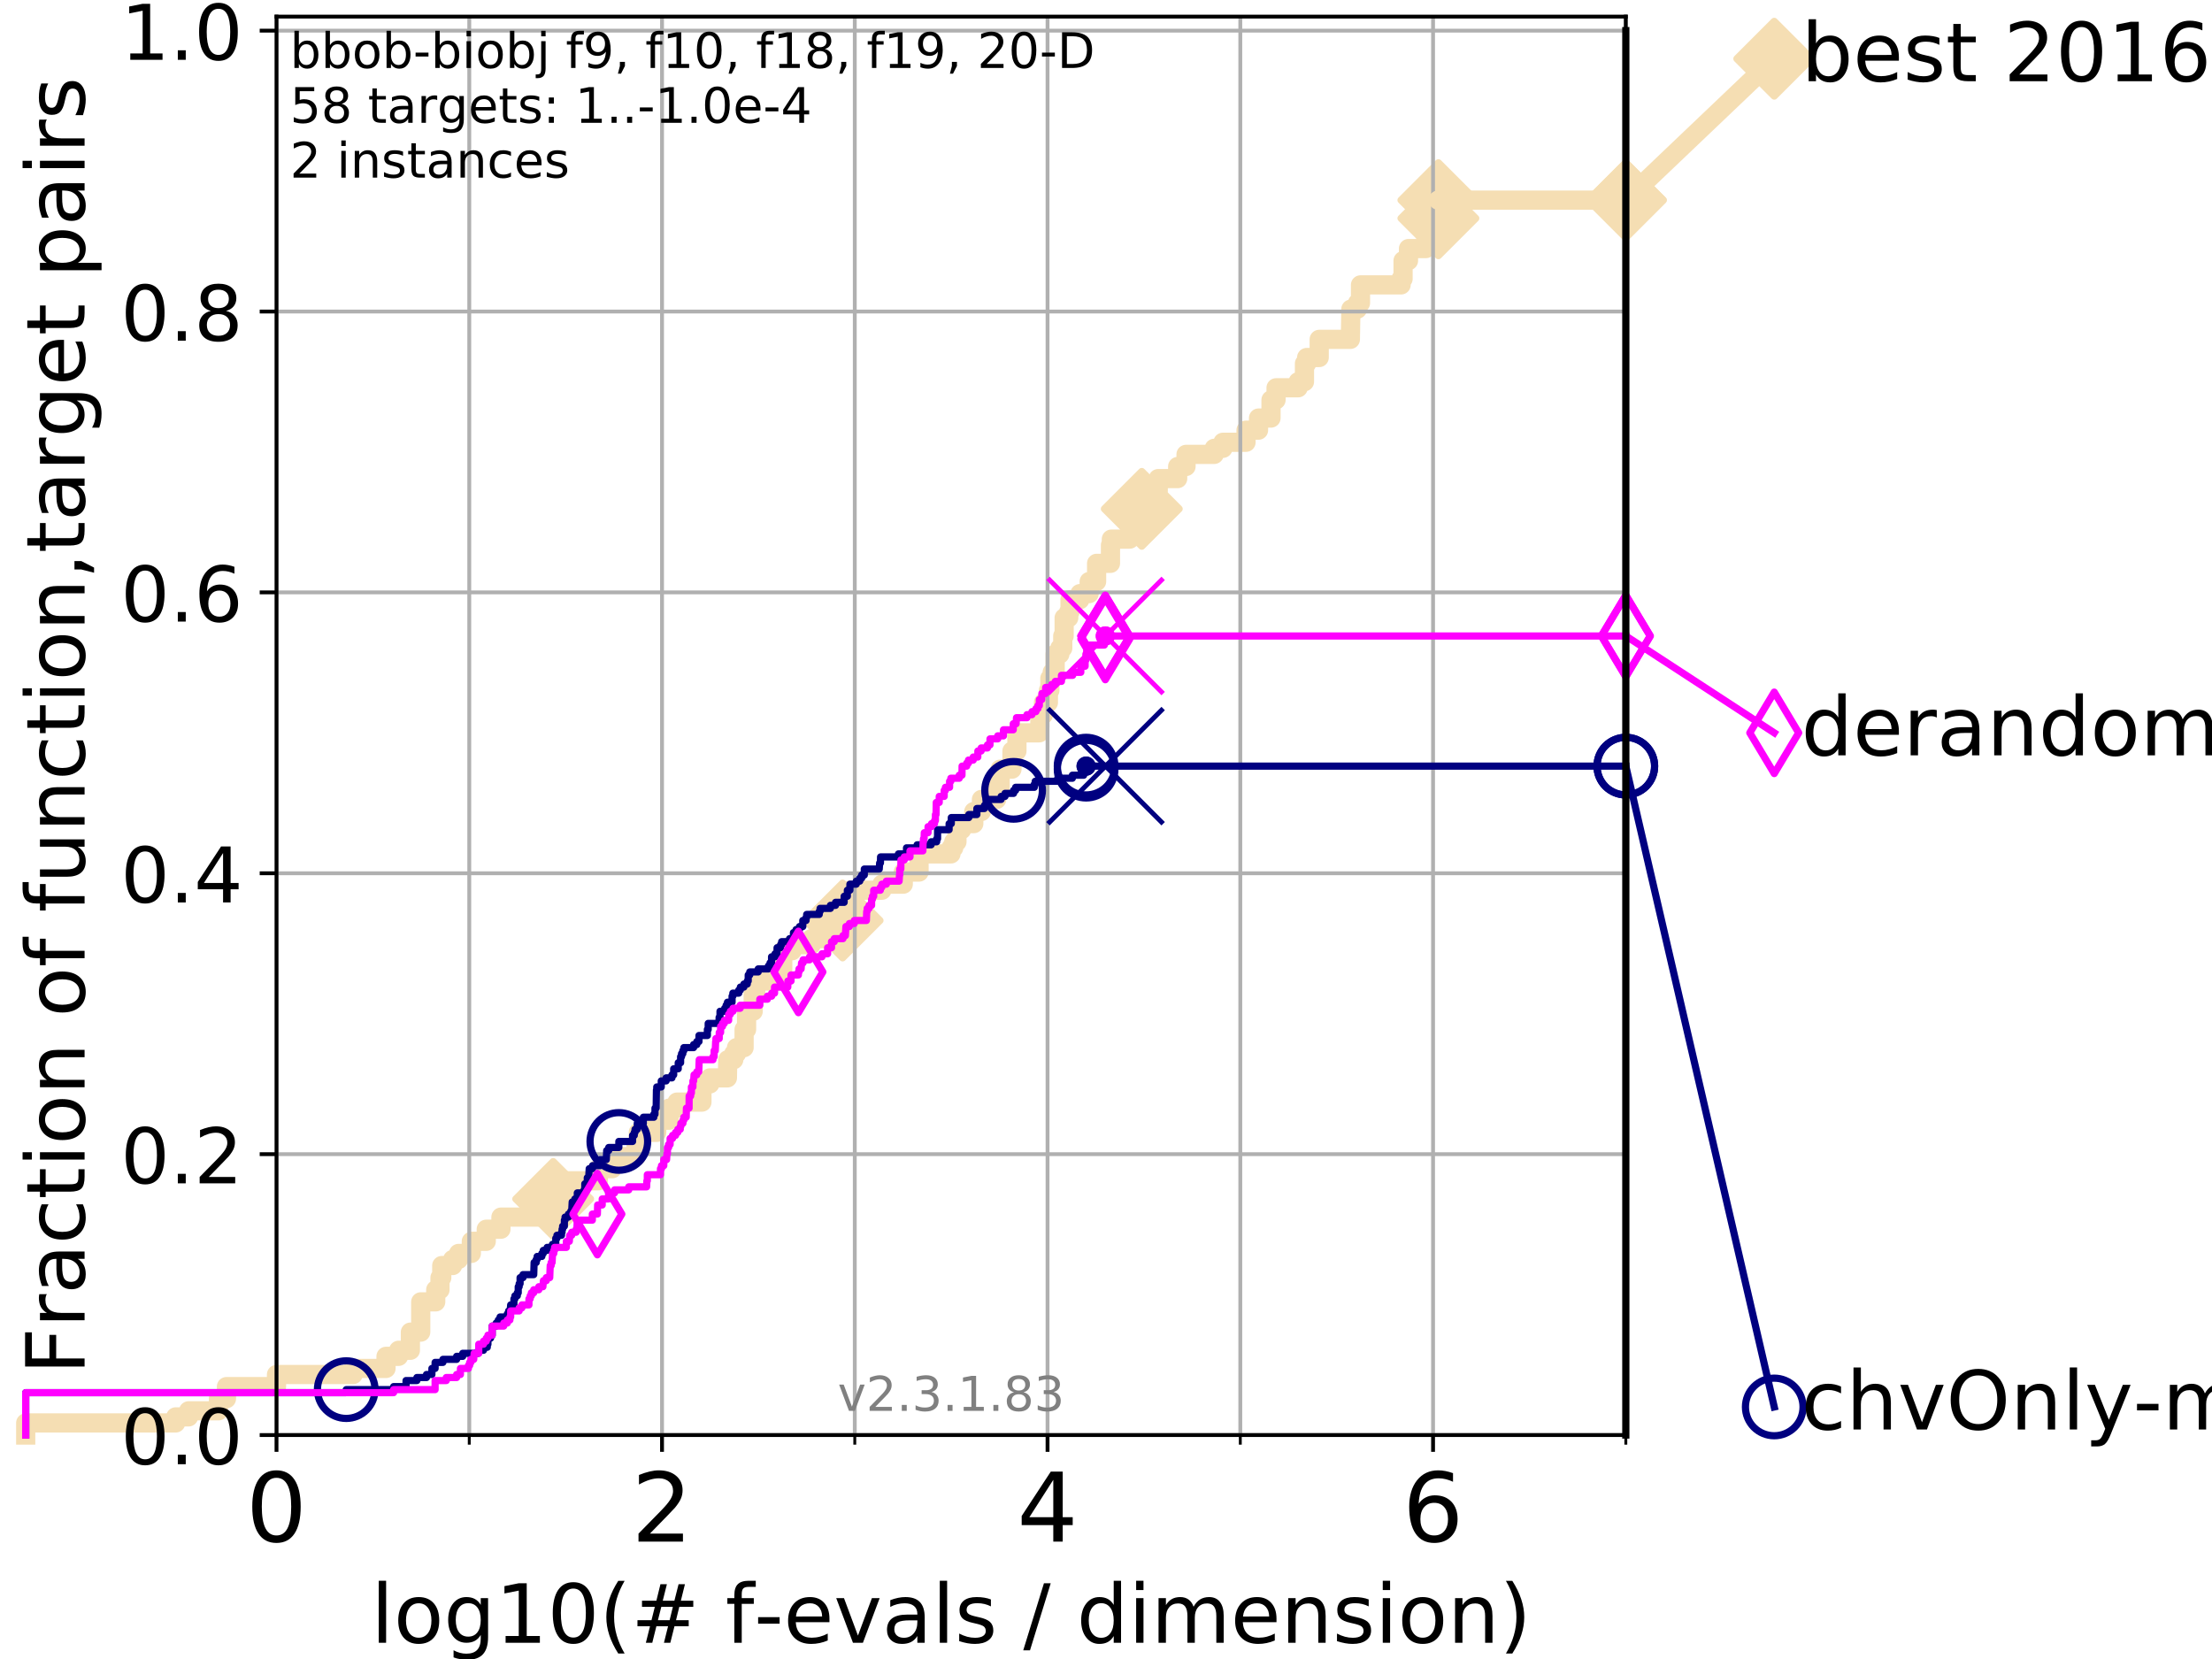 <?xml version="1.0" encoding="utf-8" standalone="no"?>
<!DOCTYPE svg PUBLIC "-//W3C//DTD SVG 1.1//EN"
  "http://www.w3.org/Graphics/SVG/1.1/DTD/svg11.dtd">
<!-- Created with matplotlib (https://matplotlib.org/) -->
<svg height="345.6pt" version="1.1" viewBox="0 0 460.8 345.6" width="460.8pt" xmlns="http://www.w3.org/2000/svg" xmlns:xlink="http://www.w3.org/1999/xlink">
 <defs>
  <style type="text/css">
*{stroke-linecap:butt;stroke-linejoin:round;}
  </style>
 </defs>
 <g id="figure_1">
  <g id="patch_1">
   <path d="M 0 345.6 
L 460.8 345.6 
L 460.8 0 
L 0 0 
z
" style="fill:#ffffff;"/>
  </g>
  <g id="axes_1">
   <g id="patch_2">
    <path d="M 57.6 298.944 
L 338.688 298.944 
L 338.688 3.456 
L 57.6 3.456 
z
" style="fill:#ffffff;"/>
   </g>
   <g id="line2d_1">
    <path d="M 5.357 298.944 
L 5.357 296.422 
L 36.604 296.422 
L 36.604 295.161 
L 39.292 295.161 
L 39.292 293.9 
L 45.512 293.9 
L 45.512 291.378 
L 47.174 291.378 
L 47.174 288.856 
L 57.6 288.856 
L 57.6 286.334 
L 73.579 286.334 
L 73.579 285.073 
L 80.416 285.073 
L 80.416 282.55 
L 83.037 282.55 
L 83.037 281.289 
L 85.492 281.289 
L 85.492 277.506 
L 87.644 277.506 
L 87.644 271.201 
L 90.771 271.201 
L 90.771 268.679 
L 91.659 268.679 
L 91.659 266.157 
L 92.027 266.157 
L 92.027 263.635 
L 94.295 263.635 
L 94.295 262.374 
L 95.526 262.374 
L 95.526 261.113 
L 98.186 261.113 
L 98.186 258.591 
L 101.295 258.591 
L 101.295 256.068 
L 104.355 256.068 
L 104.355 253.546 
L 114.784 253.546 
L 114.784 249.763 
L 115.238 249.763 
L 115.238 245.98 
L 124.651 245.98 
L 124.651 243.458 
L 127.564 243.458 
L 127.564 240.936 
L 132.518 240.936 
L 132.518 238.414 
L 132.975 238.414 
L 132.975 235.892 
L 136.813 235.892 
L 136.813 233.37 
L 139.398 233.37 
L 139.398 230.848 
L 141.032 230.848 
L 141.032 229.587 
L 146.227 229.587 
L 146.227 225.803 
L 147.878 225.803 
L 147.878 224.542 
L 151.534 224.542 
L 151.601 220.759 
L 152.856 220.759 
L 152.856 219.498 
L 153.427 219.498 
L 153.427 218.237 
L 155.008 218.237 
L 155.008 214.454 
L 155.527 214.454 
L 155.527 210.671 
L 156.906 210.671 
L 156.906 206.888 
L 157.427 206.888 
L 157.427 204.366 
L 161.993 204.366 
L 161.993 201.844 
L 163.064 201.844 
L 163.064 198.06 
L 165.007 198.06 
L 165.007 196.799 
L 169.012 196.799 
L 169.012 195.538 
L 175.53 195.538 
L 175.53 191.755 
L 175.778 191.755 
L 175.778 187.972 
L 177.07 187.972 
L 177.07 185.45 
L 183.722 185.45 
L 183.722 184.189 
L 188.167 184.189 
L 188.167 181.667 
L 191.456 181.667 
L 191.456 177.884 
L 198.105 177.884 
L 198.105 176.623 
L 198.678 176.623 
L 198.678 175.362 
L 199.353 175.362 
L 199.353 172.84 
L 200.338 172.84 
L 200.338 171.578 
L 202.859 171.578 
L 202.859 169.056 
L 204.449 169.056 
L 204.449 166.534 
L 207.626 166.534 
L 207.626 164.012 
L 208.353 164.012 
L 208.353 160.229 
L 210.812 160.229 
L 210.812 156.446 
L 211.848 156.446 
L 211.848 152.663 
L 216.492 152.663 
L 216.492 151.402 
L 216.624 151.402 
L 216.624 148.88 
L 217.367 148.88 
L 217.367 146.358 
L 218.4 146.358 
L 218.4 143.835 
L 218.702 143.835 
L 218.702 141.313 
L 219.188 141.313 
L 219.188 140.052 
L 219.809 140.052 
L 219.809 136.269 
L 220.788 136.269 
L 220.788 135.008 
L 221.39 135.008 
L 221.39 132.486 
L 221.68 132.486 
L 221.68 128.703 
L 222.637 128.703 
L 222.637 127.442 
L 222.903 127.442 
L 222.903 124.92 
L 224.966 124.92 
L 224.966 123.659 
L 226.896 123.659 
L 226.896 121.137 
L 228.444 121.137 
L 228.444 117.354 
L 231.33 117.354 
L 231.33 113.57 
L 231.514 113.57 
L 231.514 112.309 
L 235.342 112.309 
L 235.342 108.526 
L 237.853 108.526 
L 237.853 106.004 
L 240.985 106.004 
L 240.985 102.221 
L 241.278 102.221 
L 241.278 99.699 
L 245.331 99.699 
L 245.331 97.177 
L 247.072 97.177 
L 247.072 94.655 
L 252.946 94.655 
L 252.946 93.394 
L 254.763 93.394 
L 254.763 92.133 
L 259.573 92.133 
L 259.573 89.611 
L 262.174 89.611 
L 262.174 87.088 
L 264.775 87.088 
L 264.775 83.305 
L 265.826 83.305 
L 265.826 80.783 
L 270.426 80.783 
L 270.426 79.522 
L 271.743 79.522 
L 271.743 75.739 
L 272.198 75.739 
L 272.198 74.478 
L 274.814 74.478 
L 274.814 70.695 
L 281.309 70.695 
L 281.413 64.39 
L 282.785 64.39 
L 282.785 63.129 
L 283.416 63.129 
L 283.416 59.346 
L 291.875 59.346 
L 291.875 58.084 
L 292.285 58.084 
L 292.285 54.301 
L 293.417 54.301 
L 293.417 51.779 
L 297.057 51.779 
L 297.057 49.257 
L 297.697 49.257 
L 297.697 47.996 
L 298.415 47.996 
L 298.415 45.474 
L 299.642 45.474 
L 299.642 41.691 
L 338.688 41.691 
L 338.688 41.691 
" style="fill:none;stroke:#f5deb3;stroke-linecap:square;stroke-width:4;"/>
   </g>
   <g id="line2d_2">
    <defs>
     <path d="M 0 7.778 
L 7.778 0 
L 0 -7.778 
L -7.778 0 
z
" id="md851b330d7" style="stroke:#f5deb3;stroke-linejoin:miter;stroke-width:1.5;"/>
    </defs>
    <g>
     <use style="fill:#f5deb3;stroke:#f5deb3;stroke-linejoin:miter;stroke-width:1.5;" x="115.238" xlink:href="#md851b330d7" y="249.763"/>
     <use style="fill:#f5deb3;stroke:#f5deb3;stroke-linejoin:miter;stroke-width:1.5;" x="175.53" xlink:href="#md851b330d7" y="191.755"/>
     <use style="fill:#f5deb3;stroke:#f5deb3;stroke-linejoin:miter;stroke-width:1.5;" x="237.853" xlink:href="#md851b330d7" y="106.004"/>
     <use style="fill:#f5deb3;stroke:#f5deb3;stroke-linejoin:miter;stroke-width:1.5;" x="299.642" xlink:href="#md851b330d7" y="45.474"/>
     <use style="fill:#f5deb3;stroke:#f5deb3;stroke-linejoin:miter;stroke-width:1.5;" x="299.642" xlink:href="#md851b330d7" y="41.691"/>
     <use style="fill:#f5deb3;stroke:#f5deb3;stroke-linejoin:miter;stroke-width:1.5;" x="338.688" xlink:href="#md851b330d7" y="41.691"/>
    </g>
   </g>
   <g id="line2d_3">
    <path style="fill:none;stroke:#f5deb3;stroke-linecap:square;stroke-width:4;"/>
    <g/>
   </g>
   <g id="line2d_4">
    <path d="M 338.688 41.691 
L 369.608 12.233 
" style="fill:none;stroke:#f5deb3;stroke-linecap:square;stroke-width:4;"/>
    <g>
     <use style="fill:#f5deb3;stroke:#f5deb3;stroke-linejoin:miter;stroke-width:1.5;" x="338.688" xlink:href="#md851b330d7" y="41.691"/>
     <use style="fill:#f5deb3;stroke:#f5deb3;stroke-linejoin:miter;stroke-width:1.5;" x="369.608" xlink:href="#md851b330d7" y="12.233"/>
    </g>
   </g>
   <g id="matplotlib.axis_1">
    <g id="xtick_1">
     <g id="line2d_5">
      <path clip-path="url(#p53b8c24e6c)" d="M 57.6 298.944 
L 57.6 3.456 
" style="fill:none;stroke:#b0b0b0;stroke-linecap:square;stroke-width:0.8;"/>
     </g>
     <g id="line2d_6">
      <defs>
       <path d="M 0 0 
L 0 3.5 
" id="ma084c74961" style="stroke:#000000;stroke-width:0.8;"/>
      </defs>
      <g>
       <use style="stroke:#000000;stroke-width:0.8;" x="57.6" xlink:href="#ma084c74961" y="298.944"/>
      </g>
     </g>
     <g id="text_1">
      <!-- 0 -->
      <defs>
       <path d="M 31.781 66.406 
Q 24.172 66.406 20.328 58.906 
Q 16.5 51.422 16.5 36.375 
Q 16.5 21.391 20.328 13.891 
Q 24.172 6.391 31.781 6.391 
Q 39.453 6.391 43.281 13.891 
Q 47.125 21.391 47.125 36.375 
Q 47.125 51.422 43.281 58.906 
Q 39.453 66.406 31.781 66.406 
z
M 31.781 74.219 
Q 44.047 74.219 50.516 64.516 
Q 56.984 54.828 56.984 36.375 
Q 56.984 17.969 50.516 8.266 
Q 44.047 -1.422 31.781 -1.422 
Q 19.531 -1.422 13.062 8.266 
Q 6.594 17.969 6.594 36.375 
Q 6.594 54.828 13.062 64.516 
Q 19.531 74.219 31.781 74.219 
z
" id="DejaVuSans-48"/>
      </defs>
      <g transform="translate(51.237 321.141)scale(0.2 -0.2)">
       <use xlink:href="#DejaVuSans-48"/>
      </g>
     </g>
    </g>
    <g id="xtick_2">
     <g id="line2d_7">
      <path clip-path="url(#p53b8c24e6c)" d="M 137.911 298.944 
L 137.911 3.456 
" style="fill:none;stroke:#b0b0b0;stroke-linecap:square;stroke-width:0.8;"/>
     </g>
     <g id="line2d_8">
      <g>
       <use style="stroke:#000000;stroke-width:0.8;" x="137.911" xlink:href="#ma084c74961" y="298.944"/>
      </g>
     </g>
     <g id="text_2">
      <!-- 2 -->
      <defs>
       <path d="M 19.188 8.297 
L 53.609 8.297 
L 53.609 0 
L 7.328 0 
L 7.328 8.297 
Q 12.938 14.109 22.625 23.891 
Q 32.328 33.688 34.812 36.531 
Q 39.547 41.844 41.422 45.531 
Q 43.312 49.219 43.312 52.781 
Q 43.312 58.594 39.234 62.25 
Q 35.156 65.922 28.609 65.922 
Q 23.969 65.922 18.812 64.312 
Q 13.672 62.703 7.812 59.422 
L 7.812 69.391 
Q 13.766 71.781 18.938 73 
Q 24.125 74.219 28.422 74.219 
Q 39.75 74.219 46.484 68.547 
Q 53.219 62.891 53.219 53.422 
Q 53.219 48.922 51.531 44.891 
Q 49.859 40.875 45.406 35.406 
Q 44.188 33.984 37.641 27.219 
Q 31.109 20.453 19.188 8.297 
z
" id="DejaVuSans-50"/>
      </defs>
      <g transform="translate(131.548 321.141)scale(0.2 -0.2)">
       <use xlink:href="#DejaVuSans-50"/>
      </g>
     </g>
    </g>
    <g id="xtick_3">
     <g id="line2d_9">
      <path clip-path="url(#p53b8c24e6c)" d="M 218.222 298.944 
L 218.222 3.456 
" style="fill:none;stroke:#b0b0b0;stroke-linecap:square;stroke-width:0.8;"/>
     </g>
     <g id="line2d_10">
      <g>
       <use style="stroke:#000000;stroke-width:0.8;" x="218.222" xlink:href="#ma084c74961" y="298.944"/>
      </g>
     </g>
     <g id="text_3">
      <!-- 4 -->
      <defs>
       <path d="M 37.797 64.312 
L 12.891 25.391 
L 37.797 25.391 
z
M 35.203 72.906 
L 47.609 72.906 
L 47.609 25.391 
L 58.016 25.391 
L 58.016 17.188 
L 47.609 17.188 
L 47.609 0 
L 37.797 0 
L 37.797 17.188 
L 4.891 17.188 
L 4.891 26.703 
z
" id="DejaVuSans-52"/>
      </defs>
      <g transform="translate(211.859 321.141)scale(0.2 -0.2)">
       <use xlink:href="#DejaVuSans-52"/>
      </g>
     </g>
    </g>
    <g id="xtick_4">
     <g id="line2d_11">
      <path clip-path="url(#p53b8c24e6c)" d="M 298.533 298.944 
L 298.533 3.456 
" style="fill:none;stroke:#b0b0b0;stroke-linecap:square;stroke-width:0.8;"/>
     </g>
     <g id="line2d_12">
      <g>
       <use style="stroke:#000000;stroke-width:0.8;" x="298.533" xlink:href="#ma084c74961" y="298.944"/>
      </g>
     </g>
     <g id="text_4">
      <!-- 6 -->
      <defs>
       <path d="M 33.016 40.375 
Q 26.375 40.375 22.484 35.828 
Q 18.609 31.297 18.609 23.391 
Q 18.609 15.531 22.484 10.953 
Q 26.375 6.391 33.016 6.391 
Q 39.656 6.391 43.531 10.953 
Q 47.406 15.531 47.406 23.391 
Q 47.406 31.297 43.531 35.828 
Q 39.656 40.375 33.016 40.375 
z
M 52.594 71.297 
L 52.594 62.312 
Q 48.875 64.062 45.094 64.984 
Q 41.312 65.922 37.594 65.922 
Q 27.828 65.922 22.672 59.328 
Q 17.531 52.734 16.797 39.406 
Q 19.672 43.656 24.016 45.922 
Q 28.375 48.188 33.594 48.188 
Q 44.578 48.188 50.953 41.516 
Q 57.328 34.859 57.328 23.391 
Q 57.328 12.156 50.688 5.359 
Q 44.047 -1.422 33.016 -1.422 
Q 20.359 -1.422 13.672 8.266 
Q 6.984 17.969 6.984 36.375 
Q 6.984 53.656 15.188 63.938 
Q 23.391 74.219 37.203 74.219 
Q 40.922 74.219 44.703 73.484 
Q 48.484 72.75 52.594 71.297 
z
" id="DejaVuSans-54"/>
      </defs>
      <g transform="translate(292.17 321.141)scale(0.2 -0.2)">
       <use xlink:href="#DejaVuSans-54"/>
      </g>
     </g>
    </g>
    <g id="xtick_5">
     <g id="line2d_13">
      <path clip-path="url(#p53b8c24e6c)" d="M 97.755 298.944 
L 97.755 3.456 
" style="fill:none;stroke:#b0b0b0;stroke-linecap:square;stroke-width:0.8;"/>
     </g>
     <g id="line2d_14">
      <defs>
       <path d="M 0 0 
L 0 2 
" id="m897717ee70" style="stroke:#000000;stroke-width:0.6;"/>
      </defs>
      <g>
       <use style="stroke:#000000;stroke-width:0.6;" x="97.755" xlink:href="#m897717ee70" y="298.944"/>
      </g>
     </g>
    </g>
    <g id="xtick_6">
     <g id="line2d_15">
      <path clip-path="url(#p53b8c24e6c)" d="M 178.066 298.944 
L 178.066 3.456 
" style="fill:none;stroke:#b0b0b0;stroke-linecap:square;stroke-width:0.8;"/>
     </g>
     <g id="line2d_16">
      <g>
       <use style="stroke:#000000;stroke-width:0.6;" x="178.066" xlink:href="#m897717ee70" y="298.944"/>
      </g>
     </g>
    </g>
    <g id="xtick_7">
     <g id="line2d_17">
      <path clip-path="url(#p53b8c24e6c)" d="M 258.377 298.944 
L 258.377 3.456 
" style="fill:none;stroke:#b0b0b0;stroke-linecap:square;stroke-width:0.8;"/>
     </g>
     <g id="line2d_18">
      <g>
       <use style="stroke:#000000;stroke-width:0.6;" x="258.377" xlink:href="#m897717ee70" y="298.944"/>
      </g>
     </g>
    </g>
    <g id="xtick_8">
     <g id="line2d_19">
      <path clip-path="url(#p53b8c24e6c)" d="M 338.688 298.944 
L 338.688 3.456 
" style="fill:none;stroke:#b0b0b0;stroke-linecap:square;stroke-width:0.8;"/>
     </g>
     <g id="line2d_20">
      <g>
       <use style="stroke:#000000;stroke-width:0.6;" x="338.688" xlink:href="#m897717ee70" y="298.944"/>
      </g>
     </g>
    </g>
    <g id="text_5">
     <!-- log10(# f-evals / dimension) -->
     <defs>
      <path d="M 9.422 75.984 
L 18.406 75.984 
L 18.406 0 
L 9.422 0 
z
" id="DejaVuSans-108"/>
      <path d="M 30.609 48.391 
Q 23.391 48.391 19.188 42.75 
Q 14.984 37.109 14.984 27.297 
Q 14.984 17.484 19.156 11.844 
Q 23.344 6.203 30.609 6.203 
Q 37.797 6.203 41.984 11.859 
Q 46.188 17.531 46.188 27.297 
Q 46.188 37.016 41.984 42.703 
Q 37.797 48.391 30.609 48.391 
z
M 30.609 56 
Q 42.328 56 49.016 48.375 
Q 55.719 40.766 55.719 27.297 
Q 55.719 13.875 49.016 6.219 
Q 42.328 -1.422 30.609 -1.422 
Q 18.844 -1.422 12.172 6.219 
Q 5.516 13.875 5.516 27.297 
Q 5.516 40.766 12.172 48.375 
Q 18.844 56 30.609 56 
z
" id="DejaVuSans-111"/>
      <path d="M 45.406 27.984 
Q 45.406 37.75 41.375 43.109 
Q 37.359 48.484 30.078 48.484 
Q 22.859 48.484 18.828 43.109 
Q 14.797 37.75 14.797 27.984 
Q 14.797 18.266 18.828 12.891 
Q 22.859 7.516 30.078 7.516 
Q 37.359 7.516 41.375 12.891 
Q 45.406 18.266 45.406 27.984 
z
M 54.391 6.781 
Q 54.391 -7.172 48.188 -13.984 
Q 42 -20.797 29.203 -20.797 
Q 24.469 -20.797 20.266 -20.094 
Q 16.062 -19.391 12.109 -17.922 
L 12.109 -9.188 
Q 16.062 -11.328 19.922 -12.344 
Q 23.781 -13.375 27.781 -13.375 
Q 36.625 -13.375 41.016 -8.766 
Q 45.406 -4.156 45.406 5.172 
L 45.406 9.625 
Q 42.625 4.781 38.281 2.391 
Q 33.938 0 27.875 0 
Q 17.828 0 11.672 7.656 
Q 5.516 15.328 5.516 27.984 
Q 5.516 40.672 11.672 48.328 
Q 17.828 56 27.875 56 
Q 33.938 56 38.281 53.609 
Q 42.625 51.219 45.406 46.391 
L 45.406 54.688 
L 54.391 54.688 
z
" id="DejaVuSans-103"/>
      <path d="M 12.406 8.297 
L 28.516 8.297 
L 28.516 63.922 
L 10.984 60.406 
L 10.984 69.391 
L 28.422 72.906 
L 38.281 72.906 
L 38.281 8.297 
L 54.391 8.297 
L 54.391 0 
L 12.406 0 
z
" id="DejaVuSans-49"/>
      <path d="M 31 75.875 
Q 24.469 64.656 21.281 53.656 
Q 18.109 42.672 18.109 31.391 
Q 18.109 20.125 21.312 9.062 
Q 24.516 -2 31 -13.188 
L 23.188 -13.188 
Q 15.875 -1.703 12.234 9.375 
Q 8.594 20.453 8.594 31.391 
Q 8.594 42.281 12.203 53.312 
Q 15.828 64.359 23.188 75.875 
z
" id="DejaVuSans-40"/>
      <path d="M 51.125 44 
L 36.922 44 
L 32.812 27.688 
L 47.125 27.688 
z
M 43.797 71.781 
L 38.719 51.516 
L 52.984 51.516 
L 58.109 71.781 
L 65.922 71.781 
L 60.891 51.516 
L 76.125 51.516 
L 76.125 44 
L 58.984 44 
L 54.984 27.688 
L 70.516 27.688 
L 70.516 20.219 
L 53.078 20.219 
L 48 0 
L 40.188 0 
L 45.219 20.219 
L 30.906 20.219 
L 25.875 0 
L 18.016 0 
L 23.094 20.219 
L 7.719 20.219 
L 7.719 27.688 
L 24.906 27.688 
L 29 44 
L 13.281 44 
L 13.281 51.516 
L 30.906 51.516 
L 35.891 71.781 
z
" id="DejaVuSans-35"/>
      <path id="DejaVuSans-32"/>
      <path d="M 37.109 75.984 
L 37.109 68.5 
L 28.516 68.5 
Q 23.688 68.5 21.797 66.547 
Q 19.922 64.594 19.922 59.516 
L 19.922 54.688 
L 34.719 54.688 
L 34.719 47.703 
L 19.922 47.703 
L 19.922 0 
L 10.891 0 
L 10.891 47.703 
L 2.297 47.703 
L 2.297 54.688 
L 10.891 54.688 
L 10.891 58.5 
Q 10.891 67.625 15.141 71.797 
Q 19.391 75.984 28.609 75.984 
z
" id="DejaVuSans-102"/>
      <path d="M 4.891 31.391 
L 31.203 31.391 
L 31.203 23.391 
L 4.891 23.391 
z
" id="DejaVuSans-45"/>
      <path d="M 56.203 29.594 
L 56.203 25.203 
L 14.891 25.203 
Q 15.484 15.922 20.484 11.062 
Q 25.484 6.203 34.422 6.203 
Q 39.594 6.203 44.453 7.469 
Q 49.312 8.734 54.109 11.281 
L 54.109 2.781 
Q 49.266 0.734 44.188 -0.344 
Q 39.109 -1.422 33.891 -1.422 
Q 20.797 -1.422 13.156 6.188 
Q 5.516 13.812 5.516 26.812 
Q 5.516 40.234 12.766 48.109 
Q 20.016 56 32.328 56 
Q 43.359 56 49.781 48.891 
Q 56.203 41.797 56.203 29.594 
z
M 47.219 32.234 
Q 47.125 39.594 43.094 43.984 
Q 39.062 48.391 32.422 48.391 
Q 24.906 48.391 20.391 44.141 
Q 15.875 39.891 15.188 32.172 
z
" id="DejaVuSans-101"/>
      <path d="M 2.984 54.688 
L 12.5 54.688 
L 29.594 8.797 
L 46.688 54.688 
L 56.203 54.688 
L 35.688 0 
L 23.484 0 
z
" id="DejaVuSans-118"/>
      <path d="M 34.281 27.484 
Q 23.391 27.484 19.188 25 
Q 14.984 22.516 14.984 16.5 
Q 14.984 11.719 18.141 8.906 
Q 21.297 6.109 26.703 6.109 
Q 34.188 6.109 38.703 11.406 
Q 43.219 16.703 43.219 25.484 
L 43.219 27.484 
z
M 52.203 31.203 
L 52.203 0 
L 43.219 0 
L 43.219 8.297 
Q 40.141 3.328 35.547 0.953 
Q 30.953 -1.422 24.312 -1.422 
Q 15.922 -1.422 10.953 3.297 
Q 6 8.016 6 15.922 
Q 6 25.141 12.172 29.828 
Q 18.359 34.516 30.609 34.516 
L 43.219 34.516 
L 43.219 35.406 
Q 43.219 41.609 39.141 45 
Q 35.062 48.391 27.688 48.391 
Q 23 48.391 18.547 47.266 
Q 14.109 46.141 10.016 43.891 
L 10.016 52.203 
Q 14.938 54.109 19.578 55.047 
Q 24.219 56 28.609 56 
Q 40.484 56 46.344 49.844 
Q 52.203 43.703 52.203 31.203 
z
" id="DejaVuSans-97"/>
      <path d="M 44.281 53.078 
L 44.281 44.578 
Q 40.484 46.531 36.375 47.5 
Q 32.281 48.484 27.875 48.484 
Q 21.188 48.484 17.844 46.438 
Q 14.5 44.391 14.5 40.281 
Q 14.5 37.156 16.891 35.375 
Q 19.281 33.594 26.516 31.984 
L 29.594 31.297 
Q 39.156 29.25 43.188 25.516 
Q 47.219 21.781 47.219 15.094 
Q 47.219 7.469 41.188 3.016 
Q 35.156 -1.422 24.609 -1.422 
Q 20.219 -1.422 15.453 -0.562 
Q 10.688 0.297 5.422 2 
L 5.422 11.281 
Q 10.406 8.688 15.234 7.391 
Q 20.062 6.109 24.812 6.109 
Q 31.156 6.109 34.562 8.281 
Q 37.984 10.453 37.984 14.406 
Q 37.984 18.062 35.516 20.016 
Q 33.062 21.969 24.703 23.781 
L 21.578 24.516 
Q 13.234 26.266 9.516 29.906 
Q 5.812 33.547 5.812 39.891 
Q 5.812 47.609 11.281 51.797 
Q 16.75 56 26.812 56 
Q 31.781 56 36.172 55.266 
Q 40.578 54.547 44.281 53.078 
z
" id="DejaVuSans-115"/>
      <path d="M 25.391 72.906 
L 33.688 72.906 
L 8.297 -9.281 
L 0 -9.281 
z
" id="DejaVuSans-47"/>
      <path d="M 45.406 46.391 
L 45.406 75.984 
L 54.391 75.984 
L 54.391 0 
L 45.406 0 
L 45.406 8.203 
Q 42.578 3.328 38.25 0.953 
Q 33.938 -1.422 27.875 -1.422 
Q 17.969 -1.422 11.734 6.484 
Q 5.516 14.406 5.516 27.297 
Q 5.516 40.188 11.734 48.094 
Q 17.969 56 27.875 56 
Q 33.938 56 38.25 53.625 
Q 42.578 51.266 45.406 46.391 
z
M 14.797 27.297 
Q 14.797 17.391 18.875 11.75 
Q 22.953 6.109 30.078 6.109 
Q 37.203 6.109 41.297 11.75 
Q 45.406 17.391 45.406 27.297 
Q 45.406 37.203 41.297 42.844 
Q 37.203 48.484 30.078 48.484 
Q 22.953 48.484 18.875 42.844 
Q 14.797 37.203 14.797 27.297 
z
" id="DejaVuSans-100"/>
      <path d="M 9.422 54.688 
L 18.406 54.688 
L 18.406 0 
L 9.422 0 
z
M 9.422 75.984 
L 18.406 75.984 
L 18.406 64.594 
L 9.422 64.594 
z
" id="DejaVuSans-105"/>
      <path d="M 52 44.188 
Q 55.375 50.25 60.062 53.125 
Q 64.75 56 71.094 56 
Q 79.641 56 84.281 50.016 
Q 88.922 44.047 88.922 33.016 
L 88.922 0 
L 79.891 0 
L 79.891 32.719 
Q 79.891 40.578 77.094 44.375 
Q 74.312 48.188 68.609 48.188 
Q 61.625 48.188 57.562 43.547 
Q 53.516 38.922 53.516 30.906 
L 53.516 0 
L 44.484 0 
L 44.484 32.719 
Q 44.484 40.625 41.703 44.406 
Q 38.922 48.188 33.109 48.188 
Q 26.219 48.188 22.156 43.531 
Q 18.109 38.875 18.109 30.906 
L 18.109 0 
L 9.078 0 
L 9.078 54.688 
L 18.109 54.688 
L 18.109 46.188 
Q 21.188 51.219 25.484 53.609 
Q 29.781 56 35.688 56 
Q 41.656 56 45.828 52.969 
Q 50 49.953 52 44.188 
z
" id="DejaVuSans-109"/>
      <path d="M 54.891 33.016 
L 54.891 0 
L 45.906 0 
L 45.906 32.719 
Q 45.906 40.484 42.875 44.328 
Q 39.844 48.188 33.797 48.188 
Q 26.516 48.188 22.312 43.547 
Q 18.109 38.922 18.109 30.906 
L 18.109 0 
L 9.078 0 
L 9.078 54.688 
L 18.109 54.688 
L 18.109 46.188 
Q 21.344 51.125 25.703 53.562 
Q 30.078 56 35.797 56 
Q 45.219 56 50.047 50.172 
Q 54.891 44.344 54.891 33.016 
z
" id="DejaVuSans-110"/>
      <path d="M 8.016 75.875 
L 15.828 75.875 
Q 23.141 64.359 26.781 53.312 
Q 30.422 42.281 30.422 31.391 
Q 30.422 20.453 26.781 9.375 
Q 23.141 -1.703 15.828 -13.188 
L 8.016 -13.188 
Q 14.5 -2 17.703 9.062 
Q 20.906 20.125 20.906 31.391 
Q 20.906 42.672 17.703 53.656 
Q 14.5 64.656 8.016 75.875 
z
" id="DejaVuSans-41"/>
     </defs>
     <g transform="translate(77.303 342.218)scale(0.17 -0.17)">
      <use xlink:href="#DejaVuSans-108"/>
      <use x="27.783" xlink:href="#DejaVuSans-111"/>
      <use x="88.965" xlink:href="#DejaVuSans-103"/>
      <use x="152.441" xlink:href="#DejaVuSans-49"/>
      <use x="216.064" xlink:href="#DejaVuSans-48"/>
      <use x="279.688" xlink:href="#DejaVuSans-40"/>
      <use x="318.701" xlink:href="#DejaVuSans-35"/>
      <use x="402.49" xlink:href="#DejaVuSans-32"/>
      <use x="434.277" xlink:href="#DejaVuSans-102"/>
      <use x="469.404" xlink:href="#DejaVuSans-45"/>
      <use x="505.488" xlink:href="#DejaVuSans-101"/>
      <use x="567.012" xlink:href="#DejaVuSans-118"/>
      <use x="626.191" xlink:href="#DejaVuSans-97"/>
      <use x="687.471" xlink:href="#DejaVuSans-108"/>
      <use x="715.254" xlink:href="#DejaVuSans-115"/>
      <use x="767.354" xlink:href="#DejaVuSans-32"/>
      <use x="799.141" xlink:href="#DejaVuSans-47"/>
      <use x="832.832" xlink:href="#DejaVuSans-32"/>
      <use x="864.619" xlink:href="#DejaVuSans-100"/>
      <use x="928.096" xlink:href="#DejaVuSans-105"/>
      <use x="955.879" xlink:href="#DejaVuSans-109"/>
      <use x="1053.291" xlink:href="#DejaVuSans-101"/>
      <use x="1114.814" xlink:href="#DejaVuSans-110"/>
      <use x="1178.193" xlink:href="#DejaVuSans-115"/>
      <use x="1230.293" xlink:href="#DejaVuSans-105"/>
      <use x="1258.076" xlink:href="#DejaVuSans-111"/>
      <use x="1319.258" xlink:href="#DejaVuSans-110"/>
      <use x="1382.637" xlink:href="#DejaVuSans-41"/>
     </g>
    </g>
   </g>
   <g id="matplotlib.axis_2">
    <g id="ytick_1">
     <g id="line2d_21">
      <path clip-path="url(#p53b8c24e6c)" d="M 57.6 298.944 
L 338.688 298.944 
" style="fill:none;stroke:#b0b0b0;stroke-linecap:square;stroke-width:0.8;"/>
     </g>
     <g id="line2d_22">
      <defs>
       <path d="M 0 0 
L -3.5 0 
" id="mace454b3cb" style="stroke:#000000;stroke-width:0.8;"/>
      </defs>
      <g>
       <use style="stroke:#000000;stroke-width:0.8;" x="57.6" xlink:href="#mace454b3cb" y="298.944"/>
      </g>
     </g>
     <g id="text_6">
      <!-- 0.0 -->
      <defs>
       <path d="M 10.688 12.406 
L 21 12.406 
L 21 0 
L 10.688 0 
z
" id="DejaVuSans-46"/>
      </defs>
      <g transform="translate(25.155 305.023)scale(0.16 -0.16)">
       <use xlink:href="#DejaVuSans-48"/>
       <use x="63.623" xlink:href="#DejaVuSans-46"/>
       <use x="95.41" xlink:href="#DejaVuSans-48"/>
      </g>
     </g>
    </g>
    <g id="ytick_2">
     <g id="line2d_23">
      <path clip-path="url(#p53b8c24e6c)" d="M 57.6 240.432 
L 338.688 240.432 
" style="fill:none;stroke:#b0b0b0;stroke-linecap:square;stroke-width:0.8;"/>
     </g>
     <g id="line2d_24">
      <g>
       <use style="stroke:#000000;stroke-width:0.8;" x="57.6" xlink:href="#mace454b3cb" y="240.432"/>
      </g>
     </g>
     <g id="text_7">
      <!-- 0.2 -->
      <g transform="translate(25.155 246.51)scale(0.16 -0.16)">
       <use xlink:href="#DejaVuSans-48"/>
       <use x="63.623" xlink:href="#DejaVuSans-46"/>
       <use x="95.41" xlink:href="#DejaVuSans-50"/>
      </g>
     </g>
    </g>
    <g id="ytick_3">
     <g id="line2d_25">
      <path clip-path="url(#p53b8c24e6c)" d="M 57.6 181.919 
L 338.688 181.919 
" style="fill:none;stroke:#b0b0b0;stroke-linecap:square;stroke-width:0.8;"/>
     </g>
     <g id="line2d_26">
      <g>
       <use style="stroke:#000000;stroke-width:0.8;" x="57.6" xlink:href="#mace454b3cb" y="181.919"/>
      </g>
     </g>
     <g id="text_8">
      <!-- 0.4 -->
      <g transform="translate(25.155 187.998)scale(0.16 -0.16)">
       <use xlink:href="#DejaVuSans-48"/>
       <use x="63.623" xlink:href="#DejaVuSans-46"/>
       <use x="95.41" xlink:href="#DejaVuSans-52"/>
      </g>
     </g>
    </g>
    <g id="ytick_4">
     <g id="line2d_27">
      <path clip-path="url(#p53b8c24e6c)" d="M 57.6 123.407 
L 338.688 123.407 
" style="fill:none;stroke:#b0b0b0;stroke-linecap:square;stroke-width:0.8;"/>
     </g>
     <g id="line2d_28">
      <g>
       <use style="stroke:#000000;stroke-width:0.8;" x="57.6" xlink:href="#mace454b3cb" y="123.407"/>
      </g>
     </g>
     <g id="text_9">
      <!-- 0.6 -->
      <g transform="translate(25.155 129.485)scale(0.16 -0.16)">
       <use xlink:href="#DejaVuSans-48"/>
       <use x="63.623" xlink:href="#DejaVuSans-46"/>
       <use x="95.41" xlink:href="#DejaVuSans-54"/>
      </g>
     </g>
    </g>
    <g id="ytick_5">
     <g id="line2d_29">
      <path clip-path="url(#p53b8c24e6c)" d="M 57.6 64.894 
L 338.688 64.894 
" style="fill:none;stroke:#b0b0b0;stroke-linecap:square;stroke-width:0.8;"/>
     </g>
     <g id="line2d_30">
      <g>
       <use style="stroke:#000000;stroke-width:0.8;" x="57.6" xlink:href="#mace454b3cb" y="64.894"/>
      </g>
     </g>
     <g id="text_10">
      <!-- 0.8 -->
      <defs>
       <path d="M 31.781 34.625 
Q 24.75 34.625 20.719 30.859 
Q 16.703 27.094 16.703 20.516 
Q 16.703 13.922 20.719 10.156 
Q 24.75 6.391 31.781 6.391 
Q 38.812 6.391 42.859 10.172 
Q 46.922 13.969 46.922 20.516 
Q 46.922 27.094 42.891 30.859 
Q 38.875 34.625 31.781 34.625 
z
M 21.922 38.812 
Q 15.578 40.375 12.031 44.719 
Q 8.5 49.078 8.5 55.328 
Q 8.5 64.062 14.719 69.141 
Q 20.953 74.219 31.781 74.219 
Q 42.672 74.219 48.875 69.141 
Q 55.078 64.062 55.078 55.328 
Q 55.078 49.078 51.531 44.719 
Q 48 40.375 41.703 38.812 
Q 48.828 37.156 52.797 32.312 
Q 56.781 27.484 56.781 20.516 
Q 56.781 9.906 50.312 4.234 
Q 43.844 -1.422 31.781 -1.422 
Q 19.734 -1.422 13.25 4.234 
Q 6.781 9.906 6.781 20.516 
Q 6.781 27.484 10.781 32.312 
Q 14.797 37.156 21.922 38.812 
z
M 18.312 54.391 
Q 18.312 48.734 21.844 45.562 
Q 25.391 42.391 31.781 42.391 
Q 38.141 42.391 41.719 45.562 
Q 45.312 48.734 45.312 54.391 
Q 45.312 60.062 41.719 63.234 
Q 38.141 66.406 31.781 66.406 
Q 25.391 66.406 21.844 63.234 
Q 18.312 60.062 18.312 54.391 
z
" id="DejaVuSans-56"/>
      </defs>
      <g transform="translate(25.155 70.973)scale(0.16 -0.16)">
       <use xlink:href="#DejaVuSans-48"/>
       <use x="63.623" xlink:href="#DejaVuSans-46"/>
       <use x="95.41" xlink:href="#DejaVuSans-56"/>
      </g>
     </g>
    </g>
    <g id="ytick_6">
     <g id="line2d_31">
      <path clip-path="url(#p53b8c24e6c)" d="M 57.6 6.382 
L 338.688 6.382 
" style="fill:none;stroke:#b0b0b0;stroke-linecap:square;stroke-width:0.8;"/>
     </g>
     <g id="line2d_32">
      <g>
       <use style="stroke:#000000;stroke-width:0.8;" x="57.6" xlink:href="#mace454b3cb" y="6.382"/>
      </g>
     </g>
     <g id="text_11">
      <!-- 1.0 -->
      <g transform="translate(25.155 12.46)scale(0.16 -0.16)">
       <use xlink:href="#DejaVuSans-49"/>
       <use x="63.623" xlink:href="#DejaVuSans-46"/>
       <use x="95.41" xlink:href="#DejaVuSans-48"/>
      </g>
     </g>
    </g>
    <g id="text_12">
     <!-- Fraction of function,target pairs -->
     <defs>
      <path d="M 9.812 72.906 
L 51.703 72.906 
L 51.703 64.594 
L 19.672 64.594 
L 19.672 43.109 
L 48.578 43.109 
L 48.578 34.812 
L 19.672 34.812 
L 19.672 0 
L 9.812 0 
z
" id="DejaVuSans-70"/>
      <path d="M 41.109 46.297 
Q 39.594 47.172 37.812 47.578 
Q 36.031 48 33.891 48 
Q 26.266 48 22.188 43.047 
Q 18.109 38.094 18.109 28.812 
L 18.109 0 
L 9.078 0 
L 9.078 54.688 
L 18.109 54.688 
L 18.109 46.188 
Q 20.953 51.172 25.484 53.578 
Q 30.031 56 36.531 56 
Q 37.453 56 38.578 55.875 
Q 39.703 55.766 41.062 55.516 
z
" id="DejaVuSans-114"/>
      <path d="M 48.781 52.594 
L 48.781 44.188 
Q 44.969 46.297 41.141 47.344 
Q 37.312 48.391 33.406 48.391 
Q 24.656 48.391 19.812 42.844 
Q 14.984 37.312 14.984 27.297 
Q 14.984 17.281 19.812 11.734 
Q 24.656 6.203 33.406 6.203 
Q 37.312 6.203 41.141 7.25 
Q 44.969 8.297 48.781 10.406 
L 48.781 2.094 
Q 45.016 0.344 40.984 -0.531 
Q 36.969 -1.422 32.422 -1.422 
Q 20.062 -1.422 12.781 6.344 
Q 5.516 14.109 5.516 27.297 
Q 5.516 40.672 12.859 48.328 
Q 20.219 56 33.016 56 
Q 37.156 56 41.109 55.141 
Q 45.062 54.297 48.781 52.594 
z
" id="DejaVuSans-99"/>
      <path d="M 18.312 70.219 
L 18.312 54.688 
L 36.812 54.688 
L 36.812 47.703 
L 18.312 47.703 
L 18.312 18.016 
Q 18.312 11.328 20.141 9.422 
Q 21.969 7.516 27.594 7.516 
L 36.812 7.516 
L 36.812 0 
L 27.594 0 
Q 17.188 0 13.234 3.875 
Q 9.281 7.766 9.281 18.016 
L 9.281 47.703 
L 2.688 47.703 
L 2.688 54.688 
L 9.281 54.688 
L 9.281 70.219 
z
" id="DejaVuSans-116"/>
      <path d="M 8.5 21.578 
L 8.5 54.688 
L 17.484 54.688 
L 17.484 21.922 
Q 17.484 14.156 20.5 10.266 
Q 23.531 6.391 29.594 6.391 
Q 36.859 6.391 41.078 11.031 
Q 45.312 15.672 45.312 23.688 
L 45.312 54.688 
L 54.297 54.688 
L 54.297 0 
L 45.312 0 
L 45.312 8.406 
Q 42.047 3.422 37.719 1 
Q 33.406 -1.422 27.688 -1.422 
Q 18.266 -1.422 13.375 4.438 
Q 8.5 10.297 8.5 21.578 
z
M 31.109 56 
z
" id="DejaVuSans-117"/>
      <path d="M 11.719 12.406 
L 22.016 12.406 
L 22.016 4 
L 14.016 -11.625 
L 7.719 -11.625 
L 11.719 4 
z
" id="DejaVuSans-44"/>
      <path d="M 18.109 8.203 
L 18.109 -20.797 
L 9.078 -20.797 
L 9.078 54.688 
L 18.109 54.688 
L 18.109 46.391 
Q 20.953 51.266 25.266 53.625 
Q 29.594 56 35.594 56 
Q 45.562 56 51.781 48.094 
Q 58.016 40.188 58.016 27.297 
Q 58.016 14.406 51.781 6.484 
Q 45.562 -1.422 35.594 -1.422 
Q 29.594 -1.422 25.266 0.953 
Q 20.953 3.328 18.109 8.203 
z
M 48.688 27.297 
Q 48.688 37.203 44.609 42.844 
Q 40.531 48.484 33.406 48.484 
Q 26.266 48.484 22.188 42.844 
Q 18.109 37.203 18.109 27.297 
Q 18.109 17.391 22.188 11.75 
Q 26.266 6.109 33.406 6.109 
Q 40.531 6.109 44.609 11.75 
Q 48.688 17.391 48.688 27.297 
z
" id="DejaVuSans-112"/>
     </defs>
     <g transform="translate(17.62 286.339)rotate(-90)scale(0.17 -0.17)">
      <use xlink:href="#DejaVuSans-70"/>
      <use x="57.41" xlink:href="#DejaVuSans-114"/>
      <use x="98.523" xlink:href="#DejaVuSans-97"/>
      <use x="159.803" xlink:href="#DejaVuSans-99"/>
      <use x="214.783" xlink:href="#DejaVuSans-116"/>
      <use x="253.992" xlink:href="#DejaVuSans-105"/>
      <use x="281.775" xlink:href="#DejaVuSans-111"/>
      <use x="342.957" xlink:href="#DejaVuSans-110"/>
      <use x="406.336" xlink:href="#DejaVuSans-32"/>
      <use x="438.123" xlink:href="#DejaVuSans-111"/>
      <use x="499.305" xlink:href="#DejaVuSans-102"/>
      <use x="534.51" xlink:href="#DejaVuSans-32"/>
      <use x="566.297" xlink:href="#DejaVuSans-102"/>
      <use x="601.502" xlink:href="#DejaVuSans-117"/>
      <use x="664.881" xlink:href="#DejaVuSans-110"/>
      <use x="728.26" xlink:href="#DejaVuSans-99"/>
      <use x="783.24" xlink:href="#DejaVuSans-116"/>
      <use x="822.449" xlink:href="#DejaVuSans-105"/>
      <use x="850.232" xlink:href="#DejaVuSans-111"/>
      <use x="911.414" xlink:href="#DejaVuSans-110"/>
      <use x="974.793" xlink:href="#DejaVuSans-44"/>
      <use x="1006.58" xlink:href="#DejaVuSans-116"/>
      <use x="1045.789" xlink:href="#DejaVuSans-97"/>
      <use x="1107.068" xlink:href="#DejaVuSans-114"/>
      <use x="1148.166" xlink:href="#DejaVuSans-103"/>
      <use x="1211.643" xlink:href="#DejaVuSans-101"/>
      <use x="1273.166" xlink:href="#DejaVuSans-116"/>
      <use x="1312.375" xlink:href="#DejaVuSans-32"/>
      <use x="1344.162" xlink:href="#DejaVuSans-112"/>
      <use x="1407.639" xlink:href="#DejaVuSans-97"/>
      <use x="1468.918" xlink:href="#DejaVuSans-105"/>
      <use x="1496.701" xlink:href="#DejaVuSans-114"/>
      <use x="1537.814" xlink:href="#DejaVuSans-115"/>
     </g>
    </g>
   </g>
   <g id="line2d_33">
    <defs>
     <path d="M 0 1.5 
C 0.398 1.5 0.779 1.342 1.061 1.061 
C 1.342 0.779 1.5 0.398 1.5 0 
C 1.5 -0.398 1.342 -0.779 1.061 -1.061 
C 0.779 -1.342 0.398 -1.5 0 -1.5 
C -0.398 -1.5 -0.779 -1.342 -1.061 -1.061 
C -1.342 -0.779 -1.5 -0.398 -1.5 0 
C -1.5 0.398 -1.342 0.779 -1.061 1.061 
C -0.779 1.342 -0.398 1.5 0 1.5 
z
" id="m0383d365da" style="stroke:#f5deb3;"/>
    </defs>
    <g>
     <use style="fill:#f5deb3;stroke:#f5deb3;" x="299.642" xlink:href="#m0383d365da" y="41.691"/>
     <use style="fill:#f5deb3;stroke:#f5deb3;" x="299.642" xlink:href="#m0383d365da" y="41.691"/>
    </g>
   </g>
   <g id="line2d_34">
    <defs>
     <path d="M 0 1.5 
C 0.398 1.5 0.779 1.342 1.061 1.061 
C 1.342 0.779 1.5 0.398 1.5 0 
C 1.5 -0.398 1.342 -0.779 1.061 -1.061 
C 0.779 -1.342 0.398 -1.5 0 -1.5 
C -0.398 -1.5 -0.779 -1.342 -1.061 -1.061 
C -1.342 -0.779 -1.5 -0.398 -1.5 0 
C -1.5 0.398 -1.342 0.779 -1.061 1.061 
C -0.779 1.342 -0.398 1.5 0 1.5 
z
" id="maf57077b1e" style="stroke:#000080;"/>
    </defs>
    <g>
     <use style="fill:#000080;stroke:#000080;" x="226.257" xlink:href="#maf57077b1e" y="159.599"/>
     <use style="fill:#000080;stroke:#000080;" x="226.257" xlink:href="#maf57077b1e" y="159.599"/>
    </g>
   </g>
   <g id="line2d_35">
    <path d="M 5.357 298.944 
L 5.357 290.117 
L 72.125 290.117 
L 72.125 289.486 
L 81.993 289.486 
L 81.993 288.856 
L 84.588 288.856 
L 84.588 287.595 
L 86.847 287.595 
L 86.847 286.964 
L 88.847 286.964 
L 88.847 286.334 
L 89.973 286.334 
L 89.973 285.073 
L 90.641 285.073 
L 90.641 283.811 
L 92.267 283.811 
L 92.267 283.181 
L 95.125 283.181 
L 95.125 282.55 
L 96.396 282.55 
L 96.396 281.92 
L 99.654 281.92 
L 99.654 281.289 
L 100.716 281.289 
L 100.716 280.659 
L 101.507 280.659 
L 101.507 280.028 
L 101.647 280.028 
L 101.647 278.767 
L 102.196 278.767 
L 102.196 278.137 
L 102.531 278.137 
L 102.531 276.245 
L 103.372 276.245 
L 103.372 275.615 
L 103.809 275.615 
L 103.809 274.984 
L 104.175 274.984 
L 104.175 274.354 
L 105.677 274.354 
L 105.677 273.723 
L 105.952 273.723 
L 105.952 273.093 
L 106.276 273.093 
L 106.383 271.832 
L 107.06 271.832 
L 107.06 270.57 
L 107.264 270.57 
L 107.264 269.94 
L 107.762 269.94 
L 107.762 269.309 
L 107.957 269.309 
L 107.957 268.048 
L 108.151 268.048 
L 108.151 267.418 
L 108.342 267.418 
L 108.342 266.157 
L 108.949 266.157 
L 108.949 265.526 
L 111.186 265.526 
L 111.266 263.004 
L 111.703 263.004 
L 111.703 262.374 
L 111.897 262.374 
L 111.897 261.743 
L 112.877 261.743 
L 112.877 261.113 
L 113.168 261.113 
L 113.168 260.482 
L 113.977 260.482 
L 113.977 259.852 
L 115.077 259.852 
L 115.077 259.221 
L 115.773 259.221 
L 115.773 257.96 
L 116.02 257.96 
L 116.02 257.33 
L 116.972 257.33 
L 116.972 256.699 
L 117.088 256.699 
L 117.088 256.068 
L 117.203 256.068 
L 117.203 255.438 
L 117.57 255.438 
L 117.57 254.177 
L 117.71 254.177 
L 117.71 253.546 
L 118.417 253.546 
L 118.417 252.916 
L 118.917 252.916 
L 118.917 252.285 
L 119.097 252.285 
L 119.199 250.394 
L 119.752 250.394 
L 119.752 249.763 
L 120.263 249.763 
L 120.263 248.502 
L 121.668 248.502 
L 121.668 247.872 
L 121.822 247.872 
L 121.822 246.611 
L 122.341 246.611 
L 122.341 245.35 
L 122.636 245.35 
L 122.741 243.458 
L 123.434 243.458 
L 123.434 242.828 
L 125.02 242.828 
L 125.02 241.566 
L 126.304 241.566 
L 126.389 239.675 
L 126.806 239.675 
L 126.806 239.044 
L 128.915 239.044 
L 128.915 237.783 
L 131.778 237.783 
L 131.778 236.522 
L 132.133 236.522 
L 132.133 235.892 
L 132.291 235.892 
L 132.291 235.261 
L 132.754 235.261 
L 132.754 234 
L 134.019 234 
L 134.019 232.739 
L 136.209 232.739 
L 136.209 232.109 
L 136.447 232.109 
L 136.447 230.848 
L 136.692 230.848 
L 136.748 227.064 
L 136.813 227.064 
L 136.813 226.434 
L 137.753 226.434 
L 137.753 225.173 
L 138.77 225.173 
L 138.77 224.542 
L 139.98 224.542 
L 139.98 223.912 
L 140.341 223.912 
L 140.341 222.651 
L 141.286 222.651 
L 141.286 221.39 
L 141.781 221.39 
L 141.781 220.129 
L 141.976 220.129 
L 141.976 219.498 
L 142.243 219.498 
L 142.243 218.868 
L 142.459 218.868 
L 142.459 218.237 
L 144.487 218.237 
L 144.487 217.607 
L 145.161 217.607 
L 145.161 216.976 
L 145.61 216.976 
L 145.61 215.715 
L 147.358 215.715 
L 147.358 214.454 
L 147.53 214.454 
L 147.53 213.193 
L 149.779 213.193 
L 149.806 211.932 
L 149.99 211.932 
L 149.99 210.671 
L 150.966 210.671 
L 150.966 210.04 
L 151.272 210.04 
L 151.272 209.41 
L 151.542 209.41 
L 151.542 208.779 
L 152.504 208.779 
L 152.504 207.518 
L 152.666 207.518 
L 152.666 206.888 
L 153.897 206.888 
L 153.897 206.257 
L 154.232 206.257 
L 154.232 205.627 
L 154.966 205.627 
L 154.966 204.996 
L 155.669 204.996 
L 155.669 204.366 
L 155.867 204.366 
L 155.867 203.105 
L 156.185 203.105 
L 156.185 202.474 
L 157.946 202.474 
L 157.946 201.844 
L 160.069 201.844 
L 160.069 201.213 
L 160.416 201.213 
L 160.416 200.583 
L 160.73 200.583 
L 160.73 199.321 
L 161.447 199.321 
L 161.447 198.691 
L 161.879 198.691 
L 161.879 197.43 
L 162.607 197.43 
L 162.607 196.799 
L 162.831 196.799 
L 162.831 196.169 
L 164.488 196.169 
L 164.488 195.538 
L 165.292 195.538 
L 165.292 194.277 
L 165.842 194.277 
L 165.842 193.647 
L 166.551 193.647 
L 166.551 193.016 
L 167.236 193.016 
L 167.236 191.755 
L 167.92 191.755 
L 167.92 191.125 
L 168.046 191.125 
L 168.046 190.494 
L 170.663 190.494 
L 170.663 189.864 
L 170.842 189.864 
L 170.842 189.233 
L 172.99 189.233 
L 172.99 188.603 
L 174.058 188.603 
L 174.058 187.972 
L 175.851 187.972 
L 175.851 186.711 
L 176.52 186.711 
L 176.52 185.45 
L 177.053 185.45 
L 177.053 184.189 
L 178.378 184.189 
L 178.378 183.558 
L 179.107 183.558 
L 179.107 182.928 
L 179.511 182.928 
L 179.511 182.297 
L 180.05 182.297 
L 180.05 181.036 
L 183.161 181.036 
L 183.244 179.775 
L 183.412 179.775 
L 183.436 178.514 
L 187.163 178.514 
L 187.163 177.884 
L 188.843 177.884 
L 188.843 176.623 
L 191.054 176.623 
L 191.054 175.992 
L 193.977 175.992 
L 193.977 175.362 
L 195.124 175.362 
L 195.124 174.731 
L 195.306 174.731 
L 195.32 172.84 
L 197.717 172.84 
L 197.717 171.578 
L 198.172 171.578 
L 198.172 170.317 
L 201.819 170.317 
L 201.819 169.687 
L 203.5 169.687 
L 203.5 168.426 
L 205.069 168.426 
L 205.069 167.795 
L 205.417 167.795 
L 205.417 166.534 
L 208.558 166.534 
L 208.558 165.904 
L 209.363 165.904 
L 209.363 165.273 
L 211.15 165.273 
L 211.15 164.643 
L 211.574 164.643 
L 211.574 164.012 
L 215.462 164.012 
L 215.462 163.382 
L 215.655 163.382 
L 215.655 162.751 
L 220.346 162.751 
L 220.346 162.121 
L 223.393 162.121 
L 223.393 161.49 
L 225.753 161.49 
L 225.753 160.229 
L 226.257 160.229 
L 226.257 159.599 
L 338.688 159.599 
L 338.688 159.599 
" style="fill:none;stroke:#000080;stroke-linecap:square;stroke-width:1.5;"/>
   </g>
   <g id="line2d_36">
    <defs>
     <path d="M 0 6 
C 1.591 6 3.117 5.368 4.243 4.243 
C 5.368 3.117 6 1.591 6 0 
C 6 -1.591 5.368 -3.117 4.243 -4.243 
C 3.117 -5.368 1.591 -6 0 -6 
C -1.591 -6 -3.117 -5.368 -4.243 -4.243 
C -5.368 -3.117 -6 -1.591 -6 0 
C -6 1.591 -5.368 3.117 -4.243 4.243 
C -3.117 5.368 -1.591 6 0 6 
z
" id="m789e553b1a" style="stroke:#000080;stroke-width:1.5;"/>
    </defs>
    <g>
     <use style="fill-opacity:0;stroke:#000080;stroke-width:1.5;" x="72.125" xlink:href="#m789e553b1a" y="289.486"/>
     <use style="fill-opacity:0;stroke:#000080;stroke-width:1.5;" x="128.915" xlink:href="#m789e553b1a" y="237.783"/>
     <use style="fill-opacity:0;stroke:#000080;stroke-width:1.5;" x="211.15" xlink:href="#m789e553b1a" y="164.643"/>
     <use style="fill-opacity:0;stroke:#000080;stroke-width:1.5;" x="226.257" xlink:href="#m789e553b1a" y="160.229"/>
     <use style="fill-opacity:0;stroke:#000080;stroke-width:1.5;" x="226.257" xlink:href="#m789e553b1a" y="159.599"/>
     <use style="fill-opacity:0;stroke:#000080;stroke-width:1.5;" x="338.688" xlink:href="#m789e553b1a" y="159.599"/>
    </g>
   </g>
   <g id="line2d_37">
    <path style="fill:none;stroke:#000080;stroke-linecap:square;stroke-width:1.5;"/>
    <g/>
   </g>
   <g id="line2d_38">
    <path clip-path="url(#p53b8c24e6c)" d="M 230.31 159.599 
" style="fill:none;stroke:#000080;stroke-linecap:square;stroke-width:1.5;"/>
    <defs>
     <path d="M -12 12 
L 12 -12 
M -12 -12 
L 12 12 
" id="mdf88508d31" style="stroke:#000080;"/>
    </defs>
    <g clip-path="url(#p53b8c24e6c)">
     <use style="fill:#000080;stroke:#000080;" x="230.31" xlink:href="#mdf88508d31" y="159.599"/>
    </g>
   </g>
   <g id="line2d_39">
    <defs>
     <path d="M 0 1.5 
C 0.398 1.5 0.779 1.342 1.061 1.061 
C 1.342 0.779 1.5 0.398 1.5 0 
C 1.5 -0.398 1.342 -0.779 1.061 -1.061 
C 0.779 -1.342 0.398 -1.5 0 -1.5 
C -0.398 -1.5 -0.779 -1.342 -1.061 -1.061 
C -1.342 -0.779 -1.5 -0.398 -1.5 0 
C -1.5 0.398 -1.342 0.779 -1.061 1.061 
C -0.779 1.342 -0.398 1.5 0 1.5 
z
" id="m44e6d34e0e" style="stroke:#ff00ff;"/>
    </defs>
    <g>
     <use style="fill:#ff00ff;stroke:#ff00ff;" x="230.257" xlink:href="#m44e6d34e0e" y="132.486"/>
     <use style="fill:#ff00ff;stroke:#ff00ff;" x="230.257" xlink:href="#m44e6d34e0e" y="132.486"/>
    </g>
   </g>
   <g id="line2d_40">
    <path d="M 5.357 298.944 
L 5.357 290.117 
L 81.993 290.117 
L 81.993 289.486 
L 90.641 289.486 
L 90.641 287.595 
L 92.969 287.595 
L 92.969 286.964 
L 95.125 286.964 
L 95.125 286.334 
L 95.918 286.334 
L 95.918 285.073 
L 97.58 285.073 
L 97.58 284.442 
L 97.842 284.442 
L 97.842 283.811 
L 98.101 283.811 
L 98.101 283.181 
L 98.689 283.181 
L 98.772 281.92 
L 99.732 281.92 
L 99.732 280.028 
L 100.716 280.028 
L 100.716 279.398 
L 101.295 279.398 
L 101.295 278.767 
L 101.647 278.767 
L 101.647 278.137 
L 102.531 278.137 
L 102.531 276.245 
L 104.942 276.245 
L 104.942 275.615 
L 105.677 275.615 
L 105.677 274.984 
L 106.222 274.984 
L 106.222 274.354 
L 106.383 274.354 
L 106.383 273.093 
L 108.151 273.093 
L 108.151 272.462 
L 108.718 272.462 
L 108.718 271.832 
L 110.189 271.832 
L 110.189 270.57 
L 110.443 270.57 
L 110.443 269.94 
L 110.694 269.94 
L 110.694 269.309 
L 111.186 269.309 
L 111.186 268.679 
L 112.243 268.679 
L 112.243 268.048 
L 113.095 268.048 
L 113.204 266.787 
L 113.804 266.787 
L 113.804 266.157 
L 114.519 266.157 
L 114.619 263.635 
L 114.817 263.635 
L 114.817 263.004 
L 115.012 263.004 
L 115.109 261.113 
L 115.365 261.113 
L 115.365 260.482 
L 115.523 260.482 
L 115.523 259.852 
L 117.985 259.852 
L 117.985 258.591 
L 118.603 258.591 
L 118.682 257.33 
L 119.097 257.33 
L 119.097 256.699 
L 120.021 256.699 
L 120.021 256.068 
L 120.167 256.068 
L 120.263 254.177 
L 123.394 254.177 
L 123.394 252.916 
L 124.444 252.916 
L 124.501 251.024 
L 125.453 251.024 
L 125.453 249.763 
L 126.773 249.763 
L 126.773 248.502 
L 128.031 248.502 
L 128.031 247.872 
L 130.979 247.872 
L 130.979 247.241 
L 134.703 247.241 
L 134.756 245.98 
L 134.849 245.98 
L 134.849 244.719 
L 137.585 244.719 
L 137.585 243.458 
L 137.797 243.458 
L 137.797 242.828 
L 138.282 242.828 
L 138.282 241.566 
L 138.861 241.566 
L 138.943 240.305 
L 139.042 240.305 
L 139.042 239.044 
L 139.285 239.044 
L 139.285 238.414 
L 139.597 238.414 
L 139.597 237.153 
L 140.104 237.153 
L 140.104 236.522 
L 140.731 236.522 
L 140.731 235.892 
L 141.199 235.892 
L 141.199 235.261 
L 141.711 235.261 
L 141.711 234.631 
L 141.837 234.631 
L 141.837 234 
L 142.264 234 
L 142.264 233.37 
L 142.446 233.37 
L 142.446 232.739 
L 142.95 232.739 
L 142.995 230.848 
L 143.547 230.848 
L 143.559 228.325 
L 143.872 228.325 
L 143.872 227.695 
L 144.032 227.695 
L 144.032 226.434 
L 144.349 226.434 
L 144.349 225.173 
L 144.499 225.173 
L 144.582 223.912 
L 145.15 223.912 
L 145.15 223.281 
L 145.559 223.281 
L 145.66 220.759 
L 148.521 220.759 
L 148.521 220.129 
L 148.766 220.129 
L 148.766 218.868 
L 149.003 218.868 
L 149.081 216.976 
L 149.141 216.976 
L 149.141 216.346 
L 149.828 216.346 
L 149.828 215.085 
L 150.116 215.085 
L 150.116 213.823 
L 150.51 213.823 
L 150.51 213.193 
L 150.887 213.193 
L 150.887 212.562 
L 151.787 212.562 
L 151.787 211.301 
L 152.142 211.301 
L 152.142 210.671 
L 152.7 210.671 
L 152.7 210.04 
L 154.191 210.04 
L 154.191 209.41 
L 158.285 209.41 
L 158.285 208.149 
L 159.865 208.149 
L 159.865 207.518 
L 160.758 207.518 
L 160.758 206.888 
L 161.352 206.888 
L 161.352 205.627 
L 164.114 205.627 
L 164.135 204.366 
L 164.786 204.366 
L 164.786 203.105 
L 166.32 203.105 
L 166.32 202.474 
L 166.451 202.474 
L 166.451 201.844 
L 166.887 201.844 
L 166.978 200.583 
L 167.299 200.583 
L 167.299 199.952 
L 168.645 199.952 
L 168.645 199.321 
L 171.23 199.321 
L 171.23 198.691 
L 172.41 198.691 
L 172.41 197.43 
L 173.218 197.43 
L 173.218 196.169 
L 173.795 196.169 
L 173.795 195.538 
L 175.604 195.538 
L 175.604 194.908 
L 176.108 194.908 
L 176.219 193.016 
L 176.946 193.016 
L 176.946 192.386 
L 177.962 192.386 
L 177.962 191.755 
L 180.483 191.755 
L 180.554 189.864 
L 180.652 189.864 
L 180.652 189.233 
L 181.04 189.233 
L 181.04 188.603 
L 181.568 188.603 
L 181.568 187.342 
L 181.74 187.342 
L 181.74 186.711 
L 182.007 186.711 
L 182.007 185.45 
L 183.391 185.45 
L 183.391 184.819 
L 183.703 184.819 
L 183.703 184.189 
L 184.648 184.189 
L 184.648 183.558 
L 187.302 183.558 
L 187.38 182.297 
L 187.431 182.297 
L 187.431 181.036 
L 187.661 181.036 
L 187.682 179.145 
L 188.38 179.145 
L 188.38 178.514 
L 189.568 178.514 
L 189.568 177.253 
L 192.253 177.253 
L 192.297 175.362 
L 192.377 175.362 
L 192.377 174.731 
L 192.51 174.731 
L 192.546 173.47 
L 193.33 173.47 
L 193.33 172.209 
L 194.057 172.209 
L 194.057 171.578 
L 194.679 171.578 
L 194.679 170.948 
L 194.866 170.948 
L 194.866 169.687 
L 194.997 169.687 
L 195.038 167.165 
L 195.659 167.165 
L 195.659 165.904 
L 196.693 165.904 
L 196.693 164.643 
L 196.951 164.643 
L 196.951 164.012 
L 197.815 164.012 
L 197.815 162.751 
L 198.077 162.751 
L 198.077 162.121 
L 199.826 162.121 
L 199.826 161.49 
L 200.398 161.49 
L 200.418 159.599 
L 201.385 159.599 
L 201.385 158.968 
L 201.749 158.968 
L 201.749 158.338 
L 202.745 158.338 
L 202.745 157.707 
L 203.692 157.707 
L 203.707 156.446 
L 204.392 156.446 
L 204.392 155.815 
L 205.698 155.815 
L 205.698 155.185 
L 206.232 155.185 
L 206.232 153.924 
L 207.842 153.924 
L 207.842 153.293 
L 209.044 153.293 
L 209.044 152.032 
L 211.079 152.032 
L 211.079 150.771 
L 211.678 150.771 
L 211.756 149.51 
L 213.937 149.51 
L 213.937 148.88 
L 214.979 148.88 
L 214.979 148.249 
L 215.801 148.249 
L 215.801 147.619 
L 216.215 147.619 
L 216.215 146.988 
L 216.514 146.988 
L 216.514 145.727 
L 217.023 145.727 
L 217.041 144.466 
L 217.827 144.466 
L 217.827 143.205 
L 219.094 143.205 
L 219.094 142.574 
L 219.838 142.574 
L 219.838 141.944 
L 221.117 141.944 
L 221.117 140.683 
L 223.459 140.683 
L 223.459 140.052 
L 225.151 140.052 
L 225.151 138.791 
L 226.048 138.791 
L 226.048 137.53 
L 226.213 137.53 
L 226.213 136.269 
L 226.37 136.269 
L 226.37 135.639 
L 226.841 135.639 
L 226.841 134.378 
L 230.055 134.378 
L 230.055 133.747 
L 230.245 133.747 
L 230.257 132.486 
L 338.688 132.486 
L 338.688 132.486 
" style="fill:none;stroke:#ff00ff;stroke-linecap:square;stroke-width:1.5;"/>
   </g>
   <g id="line2d_41">
    <defs>
     <path d="M 0 8.485 
L 5.091 0 
L 0 -8.485 
L -5.091 0 
z
" id="med0a302dbf" style="stroke:#ff00ff;stroke-linejoin:miter;stroke-width:1.5;"/>
    </defs>
    <g>
     <use style="fill-opacity:0;stroke:#ff00ff;stroke-linejoin:miter;stroke-width:1.5;" x="124.444" xlink:href="#med0a302dbf" y="252.916"/>
     <use style="fill-opacity:0;stroke:#ff00ff;stroke-linejoin:miter;stroke-width:1.5;" x="166.32" xlink:href="#med0a302dbf" y="202.474"/>
     <use style="fill-opacity:0;stroke:#ff00ff;stroke-linejoin:miter;stroke-width:1.5;" x="230.257" xlink:href="#med0a302dbf" y="133.117"/>
     <use style="fill-opacity:0;stroke:#ff00ff;stroke-linejoin:miter;stroke-width:1.5;" x="230.257" xlink:href="#med0a302dbf" y="132.486"/>
     <use style="fill-opacity:0;stroke:#ff00ff;stroke-linejoin:miter;stroke-width:1.5;" x="230.257" xlink:href="#med0a302dbf" y="132.486"/>
     <use style="fill-opacity:0;stroke:#ff00ff;stroke-linejoin:miter;stroke-width:1.5;" x="338.688" xlink:href="#med0a302dbf" y="132.486"/>
    </g>
   </g>
   <g id="line2d_42">
    <path style="fill:none;stroke:#ff00ff;stroke-linecap:square;stroke-width:1.5;"/>
    <g/>
   </g>
   <g id="line2d_43">
    <path clip-path="url(#p53b8c24e6c)" d="M 230.31 132.486 
" style="fill:none;stroke:#ff00ff;stroke-linecap:square;stroke-width:1.5;"/>
    <defs>
     <path d="M -12 12 
L 12 -12 
M -12 -12 
L 12 12 
" id="m012fbf6d5e" style="stroke:#ff00ff;"/>
    </defs>
    <g clip-path="url(#p53b8c24e6c)">
     <use style="fill:#ff00ff;stroke:#ff00ff;" x="230.31" xlink:href="#m012fbf6d5e" y="132.486"/>
    </g>
   </g>
   <g id="line2d_44">
    <path d="M 338.688 159.599 
L 369.608 293.093 
" style="fill:none;stroke:#000080;stroke-linecap:square;stroke-width:1.5;"/>
    <g>
     <use style="fill-opacity:0;stroke:#000080;stroke-width:1.5;" x="338.688" xlink:href="#m789e553b1a" y="159.599"/>
     <use style="fill-opacity:0;stroke:#000080;stroke-width:1.5;" x="369.608" xlink:href="#m789e553b1a" y="293.093"/>
    </g>
   </g>
   <g id="line2d_45">
    <path d="M 338.688 132.486 
L 369.608 152.663 
" style="fill:none;stroke:#ff00ff;stroke-linecap:square;stroke-width:1.5;"/>
    <g>
     <use style="fill-opacity:0;stroke:#ff00ff;stroke-linejoin:miter;stroke-width:1.5;" x="338.688" xlink:href="#med0a302dbf" y="132.486"/>
     <use style="fill-opacity:0;stroke:#ff00ff;stroke-linejoin:miter;stroke-width:1.5;" x="369.608" xlink:href="#med0a302dbf" y="152.663"/>
    </g>
   </g>
   <g id="line2d_46">
    <path d="M 338.688 298.944 
L 338.688 6.382 
" style="fill:none;stroke:#000000;stroke-linecap:square;stroke-width:1.5;"/>
   </g>
   <g id="patch_3">
    <path d="M 57.6 298.944 
L 57.6 3.456 
" style="fill:none;stroke:#000000;stroke-linecap:square;stroke-linejoin:miter;stroke-width:0.8;"/>
   </g>
   <g id="patch_4">
    <path d="M 338.688 298.944 
L 338.688 3.456 
" style="fill:none;stroke:#000000;stroke-linecap:square;stroke-linejoin:miter;stroke-width:0.8;"/>
   </g>
   <g id="patch_5">
    <path d="M 57.6 298.944 
L 338.688 298.944 
" style="fill:none;stroke:#000000;stroke-linecap:square;stroke-linejoin:miter;stroke-width:0.8;"/>
   </g>
   <g id="patch_6">
    <path d="M 57.6 3.456 
L 338.688 3.456 
" style="fill:none;stroke:#000000;stroke-linecap:square;stroke-linejoin:miter;stroke-width:0.8;"/>
   </g>
   <g id="text_13">
    <!-- chvOnly-m -->
    <defs>
     <path d="M 54.891 33.016 
L 54.891 0 
L 45.906 0 
L 45.906 32.719 
Q 45.906 40.484 42.875 44.328 
Q 39.844 48.188 33.797 48.188 
Q 26.516 48.188 22.312 43.547 
Q 18.109 38.922 18.109 30.906 
L 18.109 0 
L 9.078 0 
L 9.078 75.984 
L 18.109 75.984 
L 18.109 46.188 
Q 21.344 51.125 25.703 53.562 
Q 30.078 56 35.797 56 
Q 45.219 56 50.047 50.172 
Q 54.891 44.344 54.891 33.016 
z
" id="DejaVuSans-104"/>
     <path d="M 39.406 66.219 
Q 28.656 66.219 22.328 58.203 
Q 16.016 50.203 16.016 36.375 
Q 16.016 22.609 22.328 14.594 
Q 28.656 6.594 39.406 6.594 
Q 50.141 6.594 56.422 14.594 
Q 62.703 22.609 62.703 36.375 
Q 62.703 50.203 56.422 58.203 
Q 50.141 66.219 39.406 66.219 
z
M 39.406 74.219 
Q 54.734 74.219 63.906 63.938 
Q 73.094 53.656 73.094 36.375 
Q 73.094 19.141 63.906 8.859 
Q 54.734 -1.422 39.406 -1.422 
Q 24.031 -1.422 14.812 8.828 
Q 5.609 19.094 5.609 36.375 
Q 5.609 53.656 14.812 63.938 
Q 24.031 74.219 39.406 74.219 
z
" id="DejaVuSans-79"/>
     <path d="M 32.172 -5.078 
Q 28.375 -14.844 24.75 -17.812 
Q 21.141 -20.797 15.094 -20.797 
L 7.906 -20.797 
L 7.906 -13.281 
L 13.188 -13.281 
Q 16.891 -13.281 18.938 -11.516 
Q 21 -9.766 23.484 -3.219 
L 25.094 0.875 
L 2.984 54.688 
L 12.5 54.688 
L 29.594 11.922 
L 46.688 54.688 
L 56.203 54.688 
z
" id="DejaVuSans-121"/>
    </defs>
    <g transform="translate(375.229 297.784)scale(0.17 -0.17)">
     <use xlink:href="#DejaVuSans-99"/>
     <use x="54.98" xlink:href="#DejaVuSans-104"/>
     <use x="118.359" xlink:href="#DejaVuSans-118"/>
     <use x="177.539" xlink:href="#DejaVuSans-79"/>
     <use x="256.25" xlink:href="#DejaVuSans-110"/>
     <use x="319.629" xlink:href="#DejaVuSans-108"/>
     <use x="347.412" xlink:href="#DejaVuSans-121"/>
     <use x="406.576" xlink:href="#DejaVuSans-45"/>
     <use x="442.66" xlink:href="#DejaVuSans-109"/>
    </g>
   </g>
   <g id="text_14">
    <!-- derandomR -->
    <defs>
     <path d="M 44.391 34.188 
Q 47.562 33.109 50.562 29.594 
Q 53.562 26.078 56.594 19.922 
L 66.609 0 
L 56 0 
L 46.688 18.703 
Q 43.062 26.031 39.672 28.422 
Q 36.281 30.812 30.422 30.812 
L 19.672 30.812 
L 19.672 0 
L 9.812 0 
L 9.812 72.906 
L 32.078 72.906 
Q 44.578 72.906 50.734 67.672 
Q 56.891 62.453 56.891 51.906 
Q 56.891 45.016 53.688 40.469 
Q 50.484 35.938 44.391 34.188 
z
M 19.672 64.797 
L 19.672 38.922 
L 32.078 38.922 
Q 39.203 38.922 42.844 42.219 
Q 46.484 45.516 46.484 51.906 
Q 46.484 58.297 42.844 61.547 
Q 39.203 64.797 32.078 64.797 
z
" id="DejaVuSans-82"/>
    </defs>
    <g transform="translate(375.229 157.354)scale(0.17 -0.17)">
     <use xlink:href="#DejaVuSans-100"/>
     <use x="63.477" xlink:href="#DejaVuSans-101"/>
     <use x="125" xlink:href="#DejaVuSans-114"/>
     <use x="166.113" xlink:href="#DejaVuSans-97"/>
     <use x="227.393" xlink:href="#DejaVuSans-110"/>
     <use x="290.771" xlink:href="#DejaVuSans-100"/>
     <use x="354.248" xlink:href="#DejaVuSans-111"/>
     <use x="415.43" xlink:href="#DejaVuSans-109"/>
     <use x="512.842" xlink:href="#DejaVuSans-82"/>
    </g>
   </g>
   <g id="text_15">
    <!-- best 2016 -->
    <defs>
     <path d="M 48.688 27.297 
Q 48.688 37.203 44.609 42.844 
Q 40.531 48.484 33.406 48.484 
Q 26.266 48.484 22.188 42.844 
Q 18.109 37.203 18.109 27.297 
Q 18.109 17.391 22.188 11.75 
Q 26.266 6.109 33.406 6.109 
Q 40.531 6.109 44.609 11.75 
Q 48.688 17.391 48.688 27.297 
z
M 18.109 46.391 
Q 20.953 51.266 25.266 53.625 
Q 29.594 56 35.594 56 
Q 45.562 56 51.781 48.094 
Q 58.016 40.188 58.016 27.297 
Q 58.016 14.406 51.781 6.484 
Q 45.562 -1.422 35.594 -1.422 
Q 29.594 -1.422 25.266 0.953 
Q 20.953 3.328 18.109 8.203 
L 18.109 0 
L 9.078 0 
L 9.078 75.984 
L 18.109 75.984 
z
" id="DejaVuSans-98"/>
    </defs>
    <g transform="translate(375.229 16.924)scale(0.17 -0.17)">
     <use xlink:href="#DejaVuSans-98"/>
     <use x="63.477" xlink:href="#DejaVuSans-101"/>
     <use x="125" xlink:href="#DejaVuSans-115"/>
     <use x="177.1" xlink:href="#DejaVuSans-116"/>
     <use x="216.309" xlink:href="#DejaVuSans-32"/>
     <use x="248.096" xlink:href="#DejaVuSans-50"/>
     <use x="311.719" xlink:href="#DejaVuSans-48"/>
     <use x="375.342" xlink:href="#DejaVuSans-49"/>
     <use x="438.965" xlink:href="#DejaVuSans-54"/>
    </g>
   </g>
   <g id="text_16">
    <!-- bbob-biobj f9, f10, f18, f19, 20-D -->
    <defs>
     <path d="M 9.422 54.688 
L 18.406 54.688 
L 18.406 -0.984 
Q 18.406 -11.422 14.422 -16.109 
Q 10.453 -20.797 1.609 -20.797 
L -1.812 -20.797 
L -1.812 -13.188 
L 0.594 -13.188 
Q 5.719 -13.188 7.562 -10.812 
Q 9.422 -8.453 9.422 -0.984 
z
M 9.422 75.984 
L 18.406 75.984 
L 18.406 64.594 
L 9.422 64.594 
z
" id="DejaVuSans-106"/>
     <path d="M 10.984 1.516 
L 10.984 10.5 
Q 14.703 8.734 18.5 7.812 
Q 22.312 6.891 25.984 6.891 
Q 35.75 6.891 40.891 13.453 
Q 46.047 20.016 46.781 33.406 
Q 43.953 29.203 39.594 26.953 
Q 35.25 24.703 29.984 24.703 
Q 19.047 24.703 12.672 31.312 
Q 6.297 37.938 6.297 49.422 
Q 6.297 60.641 12.938 67.422 
Q 19.578 74.219 30.609 74.219 
Q 43.266 74.219 49.922 64.516 
Q 56.594 54.828 56.594 36.375 
Q 56.594 19.141 48.406 8.859 
Q 40.234 -1.422 26.422 -1.422 
Q 22.703 -1.422 18.891 -0.688 
Q 15.094 0.047 10.984 1.516 
z
M 30.609 32.422 
Q 37.25 32.422 41.125 36.953 
Q 45.016 41.5 45.016 49.422 
Q 45.016 57.281 41.125 61.844 
Q 37.25 66.406 30.609 66.406 
Q 23.969 66.406 20.094 61.844 
Q 16.219 57.281 16.219 49.422 
Q 16.219 41.5 20.094 36.953 
Q 23.969 32.422 30.609 32.422 
z
" id="DejaVuSans-57"/>
     <path d="M 19.672 64.797 
L 19.672 8.109 
L 31.594 8.109 
Q 46.688 8.109 53.688 14.938 
Q 60.688 21.781 60.688 36.531 
Q 60.688 51.172 53.688 57.984 
Q 46.688 64.797 31.594 64.797 
z
M 9.812 72.906 
L 30.078 72.906 
Q 51.266 72.906 61.172 64.094 
Q 71.094 55.281 71.094 36.531 
Q 71.094 17.672 61.125 8.828 
Q 51.172 0 30.078 0 
L 9.812 0 
z
" id="DejaVuSans-68"/>
    </defs>
    <g transform="translate(60.411 14.161)scale(0.102 -0.102)">
     <use xlink:href="#DejaVuSans-98"/>
     <use x="63.477" xlink:href="#DejaVuSans-98"/>
     <use x="126.953" xlink:href="#DejaVuSans-111"/>
     <use x="188.135" xlink:href="#DejaVuSans-98"/>
     <use x="251.611" xlink:href="#DejaVuSans-45"/>
     <use x="287.695" xlink:href="#DejaVuSans-98"/>
     <use x="351.172" xlink:href="#DejaVuSans-105"/>
     <use x="378.955" xlink:href="#DejaVuSans-111"/>
     <use x="440.137" xlink:href="#DejaVuSans-98"/>
     <use x="503.613" xlink:href="#DejaVuSans-106"/>
     <use x="531.396" xlink:href="#DejaVuSans-32"/>
     <use x="563.184" xlink:href="#DejaVuSans-102"/>
     <use x="598.389" xlink:href="#DejaVuSans-57"/>
     <use x="662.012" xlink:href="#DejaVuSans-44"/>
     <use x="693.799" xlink:href="#DejaVuSans-32"/>
     <use x="725.586" xlink:href="#DejaVuSans-102"/>
     <use x="760.791" xlink:href="#DejaVuSans-49"/>
     <use x="824.414" xlink:href="#DejaVuSans-48"/>
     <use x="888.037" xlink:href="#DejaVuSans-44"/>
     <use x="919.824" xlink:href="#DejaVuSans-32"/>
     <use x="951.611" xlink:href="#DejaVuSans-102"/>
     <use x="986.816" xlink:href="#DejaVuSans-49"/>
     <use x="1050.439" xlink:href="#DejaVuSans-56"/>
     <use x="1114.062" xlink:href="#DejaVuSans-44"/>
     <use x="1145.85" xlink:href="#DejaVuSans-32"/>
     <use x="1177.637" xlink:href="#DejaVuSans-102"/>
     <use x="1212.842" xlink:href="#DejaVuSans-49"/>
     <use x="1276.465" xlink:href="#DejaVuSans-57"/>
     <use x="1340.088" xlink:href="#DejaVuSans-44"/>
     <use x="1371.875" xlink:href="#DejaVuSans-32"/>
     <use x="1403.662" xlink:href="#DejaVuSans-50"/>
     <use x="1467.285" xlink:href="#DejaVuSans-48"/>
     <use x="1530.908" xlink:href="#DejaVuSans-45"/>
     <use x="1566.992" xlink:href="#DejaVuSans-68"/>
    </g>
    <!-- 58 targets: 1..-1.0e-4 -->
    <defs>
     <path d="M 10.797 72.906 
L 49.516 72.906 
L 49.516 64.594 
L 19.828 64.594 
L 19.828 46.734 
Q 21.969 47.469 24.109 47.828 
Q 26.266 48.188 28.422 48.188 
Q 40.625 48.188 47.75 41.5 
Q 54.891 34.812 54.891 23.391 
Q 54.891 11.625 47.562 5.094 
Q 40.234 -1.422 26.906 -1.422 
Q 22.312 -1.422 17.547 -0.641 
Q 12.797 0.141 7.719 1.703 
L 7.719 11.625 
Q 12.109 9.234 16.797 8.062 
Q 21.484 6.891 26.703 6.891 
Q 35.156 6.891 40.078 11.328 
Q 45.016 15.766 45.016 23.391 
Q 45.016 31 40.078 35.438 
Q 35.156 39.891 26.703 39.891 
Q 22.75 39.891 18.812 39.016 
Q 14.891 38.141 10.797 36.281 
z
" id="DejaVuSans-53"/>
     <path d="M 11.719 12.406 
L 22.016 12.406 
L 22.016 0 
L 11.719 0 
z
M 11.719 51.703 
L 22.016 51.703 
L 22.016 39.312 
L 11.719 39.312 
z
" id="DejaVuSans-58"/>
    </defs>
    <g transform="translate(60.411 25.583)scale(0.102 -0.102)">
     <use xlink:href="#DejaVuSans-53"/>
     <use x="63.623" xlink:href="#DejaVuSans-56"/>
     <use x="127.246" xlink:href="#DejaVuSans-32"/>
     <use x="159.033" xlink:href="#DejaVuSans-116"/>
     <use x="198.242" xlink:href="#DejaVuSans-97"/>
     <use x="259.521" xlink:href="#DejaVuSans-114"/>
     <use x="300.619" xlink:href="#DejaVuSans-103"/>
     <use x="364.096" xlink:href="#DejaVuSans-101"/>
     <use x="425.619" xlink:href="#DejaVuSans-116"/>
     <use x="464.828" xlink:href="#DejaVuSans-115"/>
     <use x="516.928" xlink:href="#DejaVuSans-58"/>
     <use x="550.619" xlink:href="#DejaVuSans-32"/>
     <use x="582.406" xlink:href="#DejaVuSans-49"/>
     <use x="646.029" xlink:href="#DejaVuSans-46"/>
     <use x="677.816" xlink:href="#DejaVuSans-46"/>
     <use x="709.604" xlink:href="#DejaVuSans-45"/>
     <use x="745.688" xlink:href="#DejaVuSans-49"/>
     <use x="809.311" xlink:href="#DejaVuSans-46"/>
     <use x="841.098" xlink:href="#DejaVuSans-48"/>
     <use x="904.721" xlink:href="#DejaVuSans-101"/>
     <use x="966.244" xlink:href="#DejaVuSans-45"/>
     <use x="1002.328" xlink:href="#DejaVuSans-52"/>
    </g>
    <!-- 2 instances -->
    <g transform="translate(60.411 37.005)scale(0.102 -0.102)">
     <use xlink:href="#DejaVuSans-50"/>
     <use x="63.623" xlink:href="#DejaVuSans-32"/>
     <use x="95.41" xlink:href="#DejaVuSans-105"/>
     <use x="123.193" xlink:href="#DejaVuSans-110"/>
     <use x="186.572" xlink:href="#DejaVuSans-115"/>
     <use x="238.672" xlink:href="#DejaVuSans-116"/>
     <use x="277.881" xlink:href="#DejaVuSans-97"/>
     <use x="339.16" xlink:href="#DejaVuSans-110"/>
     <use x="402.539" xlink:href="#DejaVuSans-99"/>
     <use x="457.52" xlink:href="#DejaVuSans-101"/>
     <use x="519.043" xlink:href="#DejaVuSans-115"/>
    </g>
   </g>
   <g id="text_17">
    <!-- v2.3.1.83 -->
    <defs>
     <path d="M 40.578 39.312 
Q 47.656 37.797 51.625 33 
Q 55.609 28.219 55.609 21.188 
Q 55.609 10.406 48.188 4.484 
Q 40.766 -1.422 27.094 -1.422 
Q 22.516 -1.422 17.656 -0.516 
Q 12.797 0.391 7.625 2.203 
L 7.625 11.719 
Q 11.719 9.328 16.594 8.109 
Q 21.484 6.891 26.812 6.891 
Q 36.078 6.891 40.938 10.547 
Q 45.797 14.203 45.797 21.188 
Q 45.797 27.641 41.281 31.266 
Q 36.766 34.906 28.719 34.906 
L 20.219 34.906 
L 20.219 43.016 
L 29.109 43.016 
Q 36.375 43.016 40.234 45.922 
Q 44.094 48.828 44.094 54.297 
Q 44.094 59.906 40.109 62.906 
Q 36.141 65.922 28.719 65.922 
Q 24.656 65.922 20.016 65.031 
Q 15.375 64.156 9.812 62.312 
L 9.812 71.094 
Q 15.438 72.656 20.344 73.438 
Q 25.25 74.219 29.594 74.219 
Q 40.828 74.219 47.359 69.109 
Q 53.906 64.016 53.906 55.328 
Q 53.906 49.266 50.438 45.094 
Q 46.969 40.922 40.578 39.312 
z
" id="DejaVuSans-51"/>
    </defs>
    <g style="fill:#808080;" transform="translate(174.511 293.909)scale(0.1 -0.1)">
     <use xlink:href="#DejaVuSans-118"/>
     <use x="59.18" xlink:href="#DejaVuSans-50"/>
     <use x="122.803" xlink:href="#DejaVuSans-46"/>
     <use x="154.59" xlink:href="#DejaVuSans-51"/>
     <use x="218.213" xlink:href="#DejaVuSans-46"/>
     <use x="250" xlink:href="#DejaVuSans-49"/>
     <use x="313.623" xlink:href="#DejaVuSans-46"/>
     <use x="345.41" xlink:href="#DejaVuSans-56"/>
     <use x="409.033" xlink:href="#DejaVuSans-51"/>
    </g>
   </g>
  </g>
 </g>
 <defs>
  <clipPath id="p53b8c24e6c">
   <rect height="295.488" width="281.088" x="57.6" y="3.456"/>
  </clipPath>
 </defs>
</svg>
